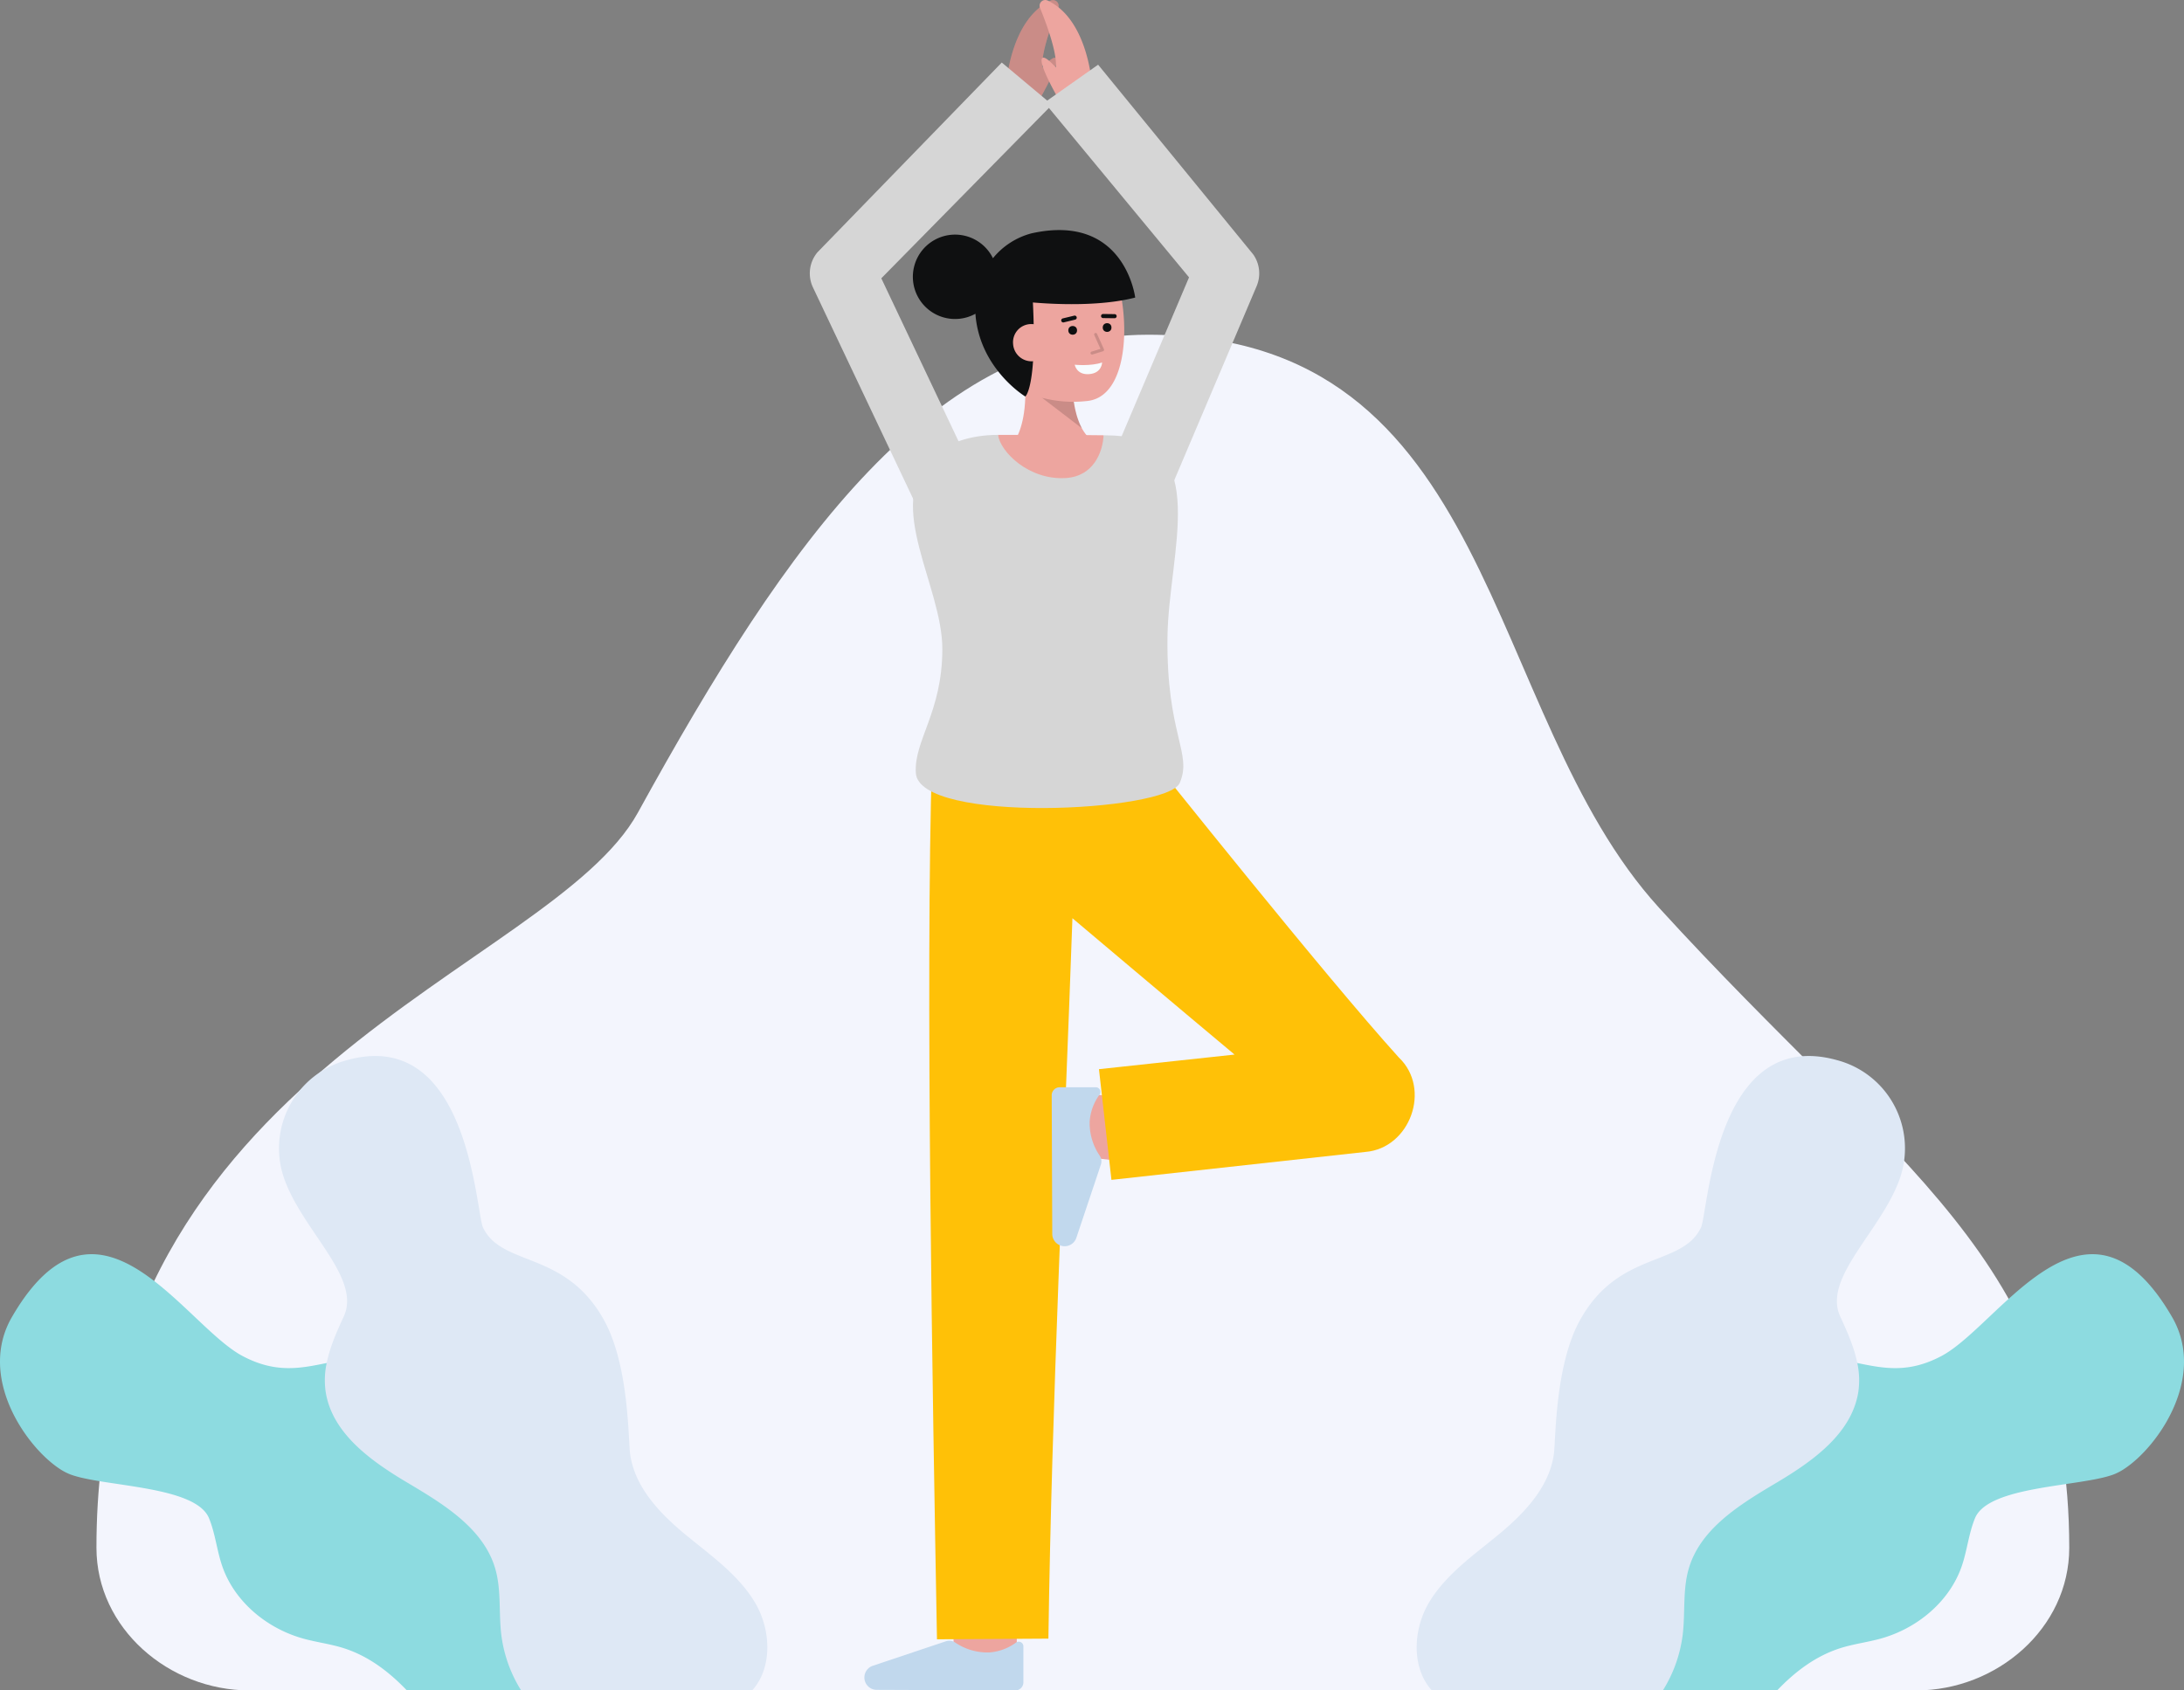 <svg id="Layer_1" data-name="Layer 1" xmlns="http://www.w3.org/2000/svg" viewBox="0 0 725.233 561.465">
  <rect x="0" y="0" width="725.233" height="561.465" fill="#808080" stroke="none"/>
  <g>
    <path d="M82.816,561.465c-26.747,0-50.781-20.63-50.789-47.378-.052-159.165,150.711-191.3,179.814-244.209,49.955-90.828,98.012-158.7,169.4-158.7,116.561,0,110.463,125.4,169.741,190.407,79.074,86.715,136.147,117.052,136.147,212.51,0,26.745-24.044,47.372-50.788,47.372Z" fill="#f3f5fd"></path>
    <g>
      <path d="M705.611,487.742a18.62,18.62,0,0,1-3.748,1.993c-10.991,4.124-41.557,3.667-46.028,14.52-2.1,5.1-2.606,10.734-4.407,15.955-4.088,11.841-14.877,20.719-26.946,24.056-4.343,1.2-8.842,1.756-13.139,3.091-8.3,2.588-15.178,7.79-21.222,14.108H491.034A39.019,39.019,0,0,1,508.919,528.4c11.017-6.949,24.934-8.248,35.75-15.508C551.8,508.1,556.93,501.183,561,493.53a141.431,141.431,0,0,0,6.849-15.444c3.026-7.854,6.19-16.284,13.066-21.148a33.554,33.554,0,0,1,11.036-4.627c9.93-2.6,17.564-1.07,24.8.412,8.778,1.792,16.971,3.5,27.97-2.341,19.512-10.369,48.04-62.075,76.549-12.947C732.694,457.139,716.922,480.171,705.611,487.742Z" fill="#8ddbe0"></path>
      <path d="M631.1,390.767c-5.852,17.729-26.05,33.483-20.015,46.522,2.295,4.955,4.6,10.14,5.659,15.434a26.915,26.915,0,0,1,.339,9.609c-2.176,13.807-15.1,22.978-27.11,30.119-.741.439-1.49.887-2.241,1.335-11.383,6.821-23.306,14.675-26.963,27.265-2.03,7-1.134,14.474-1.975,21.707a45.388,45.388,0,0,1-6.611,18.707H475.463c-6.812-7.507-6.245-20.124-1.061-28.975,5.55-9.473,14.922-15.91,23.38-22.914,7.306-6.053,14.428-13.34,17.217-22.227a26.972,26.972,0,0,0,.978-4.307c.677-4.809.311-29.378,8.65-44.5,12.892-23.352,33.8-17.6,40.194-30.776,2.451-5.048,4.563-67.067,45.3-55.611A30.292,30.292,0,0,1,631.1,390.767Z" fill="#dee8f5"></path>
    </g>
    <g>
      <path d="M19.621,487.742a18.652,18.652,0,0,0,3.749,1.993c10.99,4.124,41.557,3.667,46.028,14.52,2.1,5.1,2.606,10.734,4.407,15.955,4.087,11.841,14.876,20.719,26.946,24.056,4.343,1.2,8.841,1.756,13.139,3.091,8.3,2.588,15.178,7.79,21.221,14.108H234.2A39.022,39.022,0,0,0,216.314,528.4c-11.018-6.949-24.934-8.248-35.751-15.508-7.131-4.791-12.261-11.712-16.33-19.365a141.424,141.424,0,0,1-6.848-15.444c-3.026-7.854-6.19-16.284-13.066-21.148a33.554,33.554,0,0,0-11.036-4.627c-9.93-2.6-17.565-1.07-24.8.412-8.778,1.792-16.97,3.5-27.97-2.341C61,440.013,32.477,388.307,3.968,437.435-7.461,457.139,8.311,480.171,19.621,487.742Z" fill="#8ddbe0"></path>
      <path d="M94.131,390.767c5.851,17.729,26.05,33.483,20.015,46.522-2.3,4.955-4.6,10.14-5.66,15.434a26.938,26.938,0,0,0-.338,9.609c2.176,13.807,15.1,22.978,27.11,30.119.74.439,1.49.887,2.24,1.335,11.383,6.821,23.306,14.675,26.964,27.265,2.03,7,1.134,14.474,1.975,21.707a45.374,45.374,0,0,0,6.611,18.707H249.77c6.812-7.507,6.245-20.124,1.06-28.975-5.55-9.473-14.922-15.91-23.379-22.914-7.306-6.053-14.429-13.34-17.217-22.227a26.972,26.972,0,0,1-.978-4.307c-.677-4.809-.312-29.378-8.65-44.5-12.892-23.352-33.8-17.6-40.194-30.776-2.451-5.048-4.563-67.067-45.3-55.611A30.292,30.292,0,0,0,94.131,390.767Z" fill="#dee8f5"></path>
    </g>
    <g>
      <g>
        <path d="M381.217,386.471c-.63,0-2.545,0-21.163-2.215l2.48-20.853c7.893.939,17.373,2,18.928,2.072-.1,0-.18-.007-.245,0Z" fill="#EDA59F"></path>
        <path d="M337.617,553.156l-21-.068s.07-21.685.07-23.605h21C337.687,531.409,337.617,553.156,337.617,553.156Z" fill="#EDA59F"></path>
        <path d="M464.493,351.228c-24.487-27.041-82-99.2-82-99.2H309.5c-2.28,71.527.195,213.424,1.638,292.464l37-.222c1.146-79.472,5.162-159.492,7.977-239.281,0,0,37.312,31.5,53.836,45.286l-45.024,4.849,4.144,36.767,84.33-9.278C468.238,381.421,475.45,361.614,464.493,351.228Z" fill="#FFC107"></path>
        <path d="M291.121,561.278a4.107,4.107,0,0,1-4.076-4.427h0a4.108,4.108,0,0,1,2.658-3.529l24.443-8.187a3.461,3.461,0,0,1,2.872.32,19.112,19.112,0,0,0,11.468,3.4,17.031,17.031,0,0,0,8.82-3.222,1.547,1.547,0,0,1,2.528,1.2v11.952a2.678,2.678,0,0,1-2.689,2.678Z" fill="#c1d8ed"></path>
        <path d="M349.421,409.843a4.108,4.108,0,0,0,4.427,4.076h0a4.107,4.107,0,0,0,3.53-2.659l8.186-24.442a3.463,3.463,0,0,0-.319-2.873,19.1,19.1,0,0,1-3.4-11.467,17.035,17.035,0,0,1,3.222-8.821,1.546,1.546,0,0,0-1.2-2.527H351.913a2.677,2.677,0,0,0-2.678,2.689Z" fill="#c1d8ed"></path>
      </g>
      <g>
        <path d="M350.615,19.3c-.751-.66-2.962,1.477-4.481,3.132-.439-4.91,3.1-14.481,5.271-19.794a1.888,1.888,0,0,0-2.551-2.42C335.362,6.573,334.13,28.283,334.13,28.283l8.845,8.56S352.59,21.037,350.615,19.3Z" fill="#EDA59F"></path>
        <path d="M350.615,19.3c-.751-.66-2.962,1.477-4.481,3.132-.439-4.91,3.1-14.481,5.271-19.794a1.888,1.888,0,0,0-2.551-2.42C335.362,6.573,334.13,28.283,334.13,28.283l8.845,8.56S352.59,21.037,350.615,19.3Z" opacity="0.15"></path>
        <path d="M346.135,19.267c.751-.659,2.96,1.478,4.479,3.133.44-4.909-3.1-14.481-5.264-19.795A1.888,1.888,0,0,1,347.9.186c13.489,6.356,14.714,28.067,14.714,28.067l-8.847,8.556S344.159,21,346.135,19.267Z" fill="#EDA59F"></path>
        <path d="M388.368,163.206,368.3,154.691,394.84,92.12,346.828,34.056l17.818-12.568,51.508,63.021a10.9,10.9,0,0,1,1.127,10.542Z" fill="#D6D6D6"></path>
        <path d="M391.739,260.075c-4.189,9.63-86.52,13.63-87.62-3.31-.7-10.78,8.8-20.19,8.8-41.2s-19.33-47.84-3.58-63.59c4.57-4.57,12.461-7.52,22.08-7.53.72,5.61,34.78,5.63,35.04.13,1.3.02,2.31.04,2.94.07,33.18,1.43,18.6,39.19,18.28,66.93C387.289,244.035,396.059,250.155,391.739,260.075Z" fill="#D6D6D6"></path>
        <path d="M366.459,144.575c-.26,5.5-3.25,13.59-12.48,14.2-12.3.81-21.84-8.72-22.56-14.33h.03C343.559,144.445,359.4,144.465,366.459,144.575Z" fill="#EDA59F"></path>
        <path d="M304.557,168.482l-34.6-73.021a10.9,10.9,0,0,1,1.5-11.671l61.2-63.021,16.711,14.006L292.654,92.44l31.608,66.705Z" fill="#D6D6D6"></path>
      </g>
      <g>
        <path d="M337.152,146.129c1.98-3.359,4.081-9.849,3.09-21.87l15.98-2.96s-1.78,18.8,6.24,24.83Z" fill="#EDA59F"></path>
        <path d="M359.237,142.225l-13.272-10.154,10.424-.108A28.756,28.756,0,0,0,359.237,142.225Z" opacity="0.15"></path>
        <path d="M331.182,116.1c1.106,6.389,4.592,12.438,10.228,14.5a40.51,40.51,0,0,0,19.357,2.615c17.49-1.434,14.03-41.2,5.727-48.926s-32.673-2.833-35.638,10.087C329.323,101.057,330.13,110.016,331.182,116.1Z" fill="#EDA59F"></path>
        <path d="M376.961,98.837s-3.427-28.264-34.472-21.322a24.557,24.557,0,0,0-12.764,8.25,14.014,14.014,0,1,0-5.817,18.45c.028.4.058.81.1,1.223,1.9,17.5,16.464,26.263,16.464,26.263s3.91-2.961,2.519-31.235C349.733,101.041,365.158,101.871,376.961,98.837Z" fill="#0f1011"></path>
        <g>
          <circle cx="356.201" cy="109.727" r="1.449" fill="#0f1011"></circle>
          <circle cx="367.632" cy="108.79" r="1.449" fill="#0f1011"></circle>
          <path d="M370.143,105.7h-.009l-3.838-.048a.681.681,0,0,1,.009-1.362h.009l3.837.049a.681.681,0,0,1-.008,1.361Z" fill="#0f1011"></path>
          <path d="M353.073,107.1a.681.681,0,0,1-.158-1.343l3.784-.911a.681.681,0,1,1,.319,1.324l-3.785.911A.673.673,0,0,1,353.073,107.1Z" fill="#0f1011"></path>
          <path d="M356.871,121.139s5.349.564,9.1-.746c0,0-.03,3.523-4.262,3.87S356.871,121.139,356.871,121.139Z" fill="#f8fcff"></path>
        </g>
        <path d="M348.663,113.273a6.143,6.143,0,1,1-12.244,1,6.041,6.041,0,0,1,5.62-6.624C346.417,107.51,348.386,109.892,348.663,113.273Z" fill="#EDA59F"></path>
        <g opacity="0.15">
          <path d="M362.633,117.764a.5.5,0,0,1-.147-.978l2.947-.905-2.061-4.59a.5.5,0,0,1,.912-.41l2.293,5.106a.5.5,0,0,1-.309.684l-3.488,1.071A.509.509,0,0,1,362.633,117.764Z"></path>
        </g>
      </g>
    </g>
  </g>
</svg>